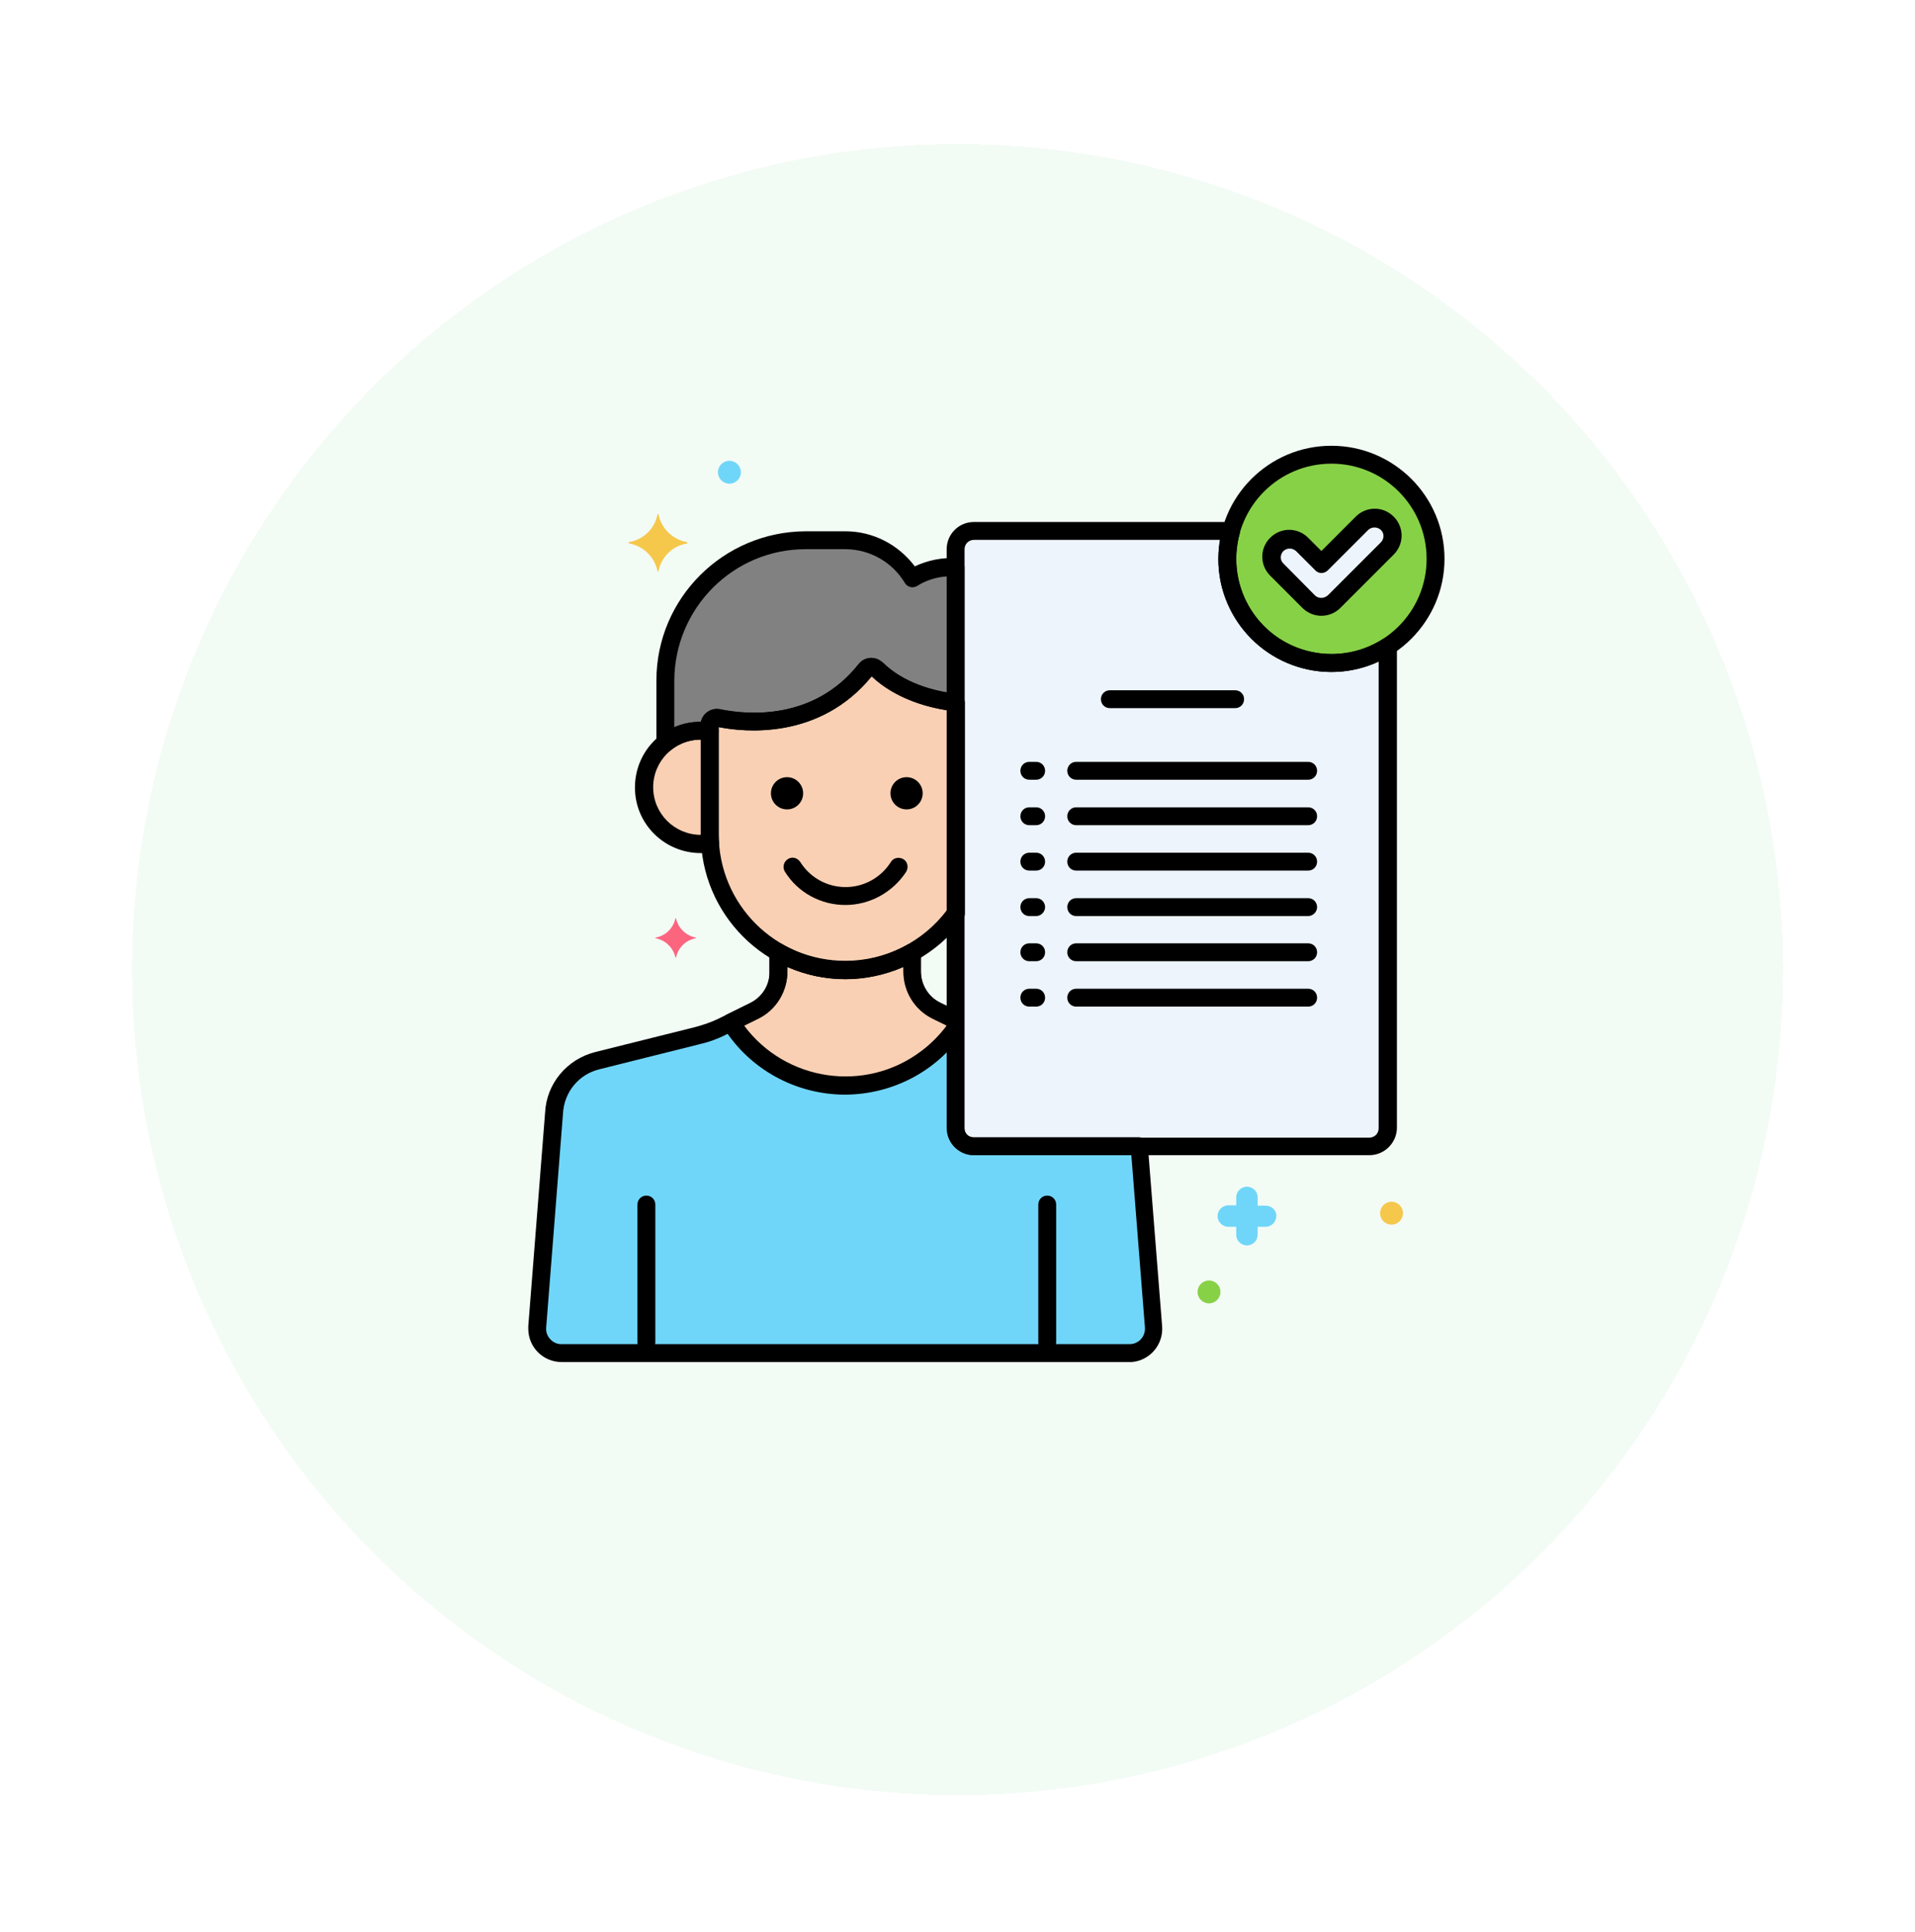 <svg width="116" height="117" viewBox="0 0 116 117" fill="none" xmlns="http://www.w3.org/2000/svg">
<g filter="url(#filter0_d_67_710)">
<circle cx="59" cy="54.727" r="50" fill="#3FBD5A" fill-opacity="0.06" shape-rendering="crispEdges"/>
</g>
<path d="M80.649 40.16C77.159 40.16 74.341 37.342 74.341 33.851C74.341 33.288 74.427 32.702 74.579 32.16H58.991C58.384 32.16 57.886 32.659 57.886 33.266V68.344C57.886 68.951 58.384 69.449 58.991 69.449H82.947C83.554 69.449 84.053 68.951 84.053 68.344V39.163C83.034 39.813 81.863 40.16 80.649 40.16Z" fill="#EDF4FC"/>
<path d="M57.886 34.349C57.799 34.349 57.712 34.349 57.647 34.349C56.802 34.349 55.978 34.587 55.241 35.021C54.395 33.59 52.856 32.723 51.208 32.723H48.802C44.119 32.744 40.325 36.538 40.303 41.221V45.015C41.062 44.408 42.016 44.148 42.97 44.3V43.909C42.97 43.671 43.165 43.476 43.404 43.476H43.49C44.986 43.779 49.409 44.321 52.422 40.549C52.574 40.354 52.856 40.332 53.051 40.484C53.073 40.484 53.073 40.506 53.094 40.506C53.701 41.113 55.197 42.24 57.886 42.565V34.349Z" fill="#818182"/>
<path d="M57.886 42.565C55.176 42.239 53.701 41.112 53.094 40.505C52.921 40.332 52.639 40.332 52.466 40.505C52.444 40.527 52.444 40.527 52.444 40.548C49.43 44.321 45.008 43.8 43.512 43.475C43.273 43.432 43.035 43.584 42.992 43.822V43.909V50.521C43.013 55.052 46.677 58.738 51.208 58.738C53.853 58.738 56.346 57.437 57.886 55.291V42.565Z" fill="#F9D0B4"/>
<path d="M76.66 73.028H76.183V72.529C76.183 72.161 75.88 71.879 75.533 71.879C75.164 71.879 74.882 72.182 74.882 72.529V73.006H74.406C74.037 73.006 73.755 73.31 73.755 73.657C73.755 74.025 74.059 74.307 74.406 74.307H74.882V74.784C74.882 75.153 75.186 75.434 75.533 75.434C75.901 75.434 76.183 75.131 76.183 74.784V74.307H76.66C77.029 74.307 77.311 74.004 77.311 73.657C77.332 73.31 77.029 73.028 76.66 73.028Z" fill="#70D6F9"/>
<path d="M44.184 29.298C44.567 29.298 44.878 28.987 44.878 28.604C44.878 28.221 44.567 27.91 44.184 27.91C43.801 27.91 43.49 28.221 43.49 28.604C43.49 28.987 43.801 29.298 44.184 29.298Z" fill="#70D6F9"/>
<path d="M84.291 74.177C84.675 74.177 84.985 73.866 84.985 73.483C84.985 73.1 84.675 72.789 84.291 72.789C83.908 72.789 83.598 73.1 83.598 73.483C83.598 73.866 83.908 74.177 84.291 74.177Z" fill="#F5C84C"/>
<path d="M73.235 78.946C73.618 78.946 73.928 78.635 73.928 78.252C73.928 77.869 73.618 77.559 73.235 77.559C72.852 77.559 72.541 77.869 72.541 78.252C72.541 78.635 72.852 78.946 73.235 78.946Z" fill="#87D147"/>
<path d="M41.604 32.833C40.737 32.681 40.065 32.009 39.891 31.163C39.891 31.142 39.87 31.12 39.848 31.142C39.826 31.142 39.826 31.163 39.826 31.163C39.653 32.031 38.981 32.681 38.114 32.833C38.092 32.833 38.07 32.855 38.07 32.876C38.07 32.898 38.092 32.898 38.114 32.919C38.981 33.071 39.653 33.743 39.826 34.589C39.826 34.611 39.848 34.632 39.87 34.611C39.891 34.611 39.891 34.589 39.891 34.589C40.065 33.722 40.737 33.071 41.604 32.919C41.626 32.919 41.648 32.898 41.648 32.876C41.648 32.855 41.626 32.833 41.604 32.833Z" fill="#F5C84C"/>
<path d="M42.146 56.788C41.561 56.679 41.084 56.224 40.954 55.639C40.954 55.617 40.932 55.617 40.932 55.617C40.91 55.617 40.91 55.617 40.91 55.639C40.78 56.224 40.325 56.679 39.718 56.788C39.696 56.788 39.696 56.81 39.696 56.81C39.696 56.831 39.696 56.831 39.718 56.831C40.303 56.94 40.78 57.395 40.91 57.98C40.91 58.002 40.932 58.002 40.932 58.002C40.954 58.002 40.954 58.002 40.954 57.98C41.084 57.395 41.539 56.94 42.146 56.831C42.168 56.831 42.146 56.81 42.146 56.788C42.146 56.81 42.146 56.81 42.146 56.788Z" fill="#FC657E"/>
<path d="M42.992 50.525V44.302C41.127 43.999 39.349 45.278 39.046 47.142C38.742 49.007 40.022 50.785 41.886 51.088C42.255 51.153 42.645 51.153 43.013 51.088C42.992 50.893 42.992 50.72 42.992 50.525Z" fill="#F9D0B4"/>
<path d="M69.007 69.428H58.991C58.384 69.428 57.886 68.93 57.886 68.323V61.775L56.736 61.212C55.826 60.756 55.262 59.846 55.262 58.827V57.656C54.026 58.372 52.639 58.74 51.208 58.74C49.777 58.74 48.39 58.372 47.154 57.656V58.827C47.154 59.846 46.59 60.756 45.68 61.212L43.75 62.166C43.273 62.404 42.775 62.578 42.254 62.708L36.184 64.225C34.71 64.594 33.648 65.894 33.561 67.412L32.542 80.355C32.477 81.157 33.084 81.873 33.886 81.938H33.994H68.422C69.224 81.938 69.896 81.287 69.896 80.463C69.896 80.42 69.896 80.377 69.896 80.355L69.007 69.428Z" fill="#70D6F9"/>
<path d="M57.886 61.795L56.737 61.231C55.826 60.776 55.262 59.865 55.262 58.846V57.676C54.027 58.391 52.639 58.76 51.208 58.76C49.777 58.76 48.39 58.391 47.154 57.676V58.846C47.154 59.865 46.59 60.776 45.68 61.231L44.271 61.925C45.767 64.31 48.39 65.762 51.208 65.762C53.853 65.762 56.346 64.462 57.886 62.315V61.795Z" fill="#F9D0B4"/>
<path d="M51.208 54.815C49.712 54.815 48.325 54.056 47.544 52.798C47.393 52.538 47.458 52.213 47.718 52.039C47.978 51.866 48.303 51.953 48.477 52.213C49.431 53.73 51.425 54.186 52.943 53.232C53.355 52.972 53.701 52.625 53.962 52.213C54.113 51.953 54.46 51.888 54.72 52.039C54.98 52.191 55.045 52.538 54.894 52.798C54.092 54.034 52.704 54.815 51.208 54.815Z" fill="black"/>
<path d="M47.674 49.025C48.213 49.025 48.65 48.589 48.65 48.05C48.65 47.511 48.213 47.074 47.674 47.074C47.136 47.074 46.699 47.511 46.699 48.05C46.699 48.589 47.136 49.025 47.674 49.025Z" fill="black"/>
<path d="M54.915 49.025C55.454 49.025 55.891 48.589 55.891 48.05C55.891 47.511 55.454 47.074 54.915 47.074C54.377 47.074 53.94 47.511 53.94 48.05C53.94 48.589 54.377 49.025 54.915 49.025Z" fill="black"/>
<path d="M42.45 51.671C40.26 51.671 38.461 49.915 38.461 47.704C38.461 45.493 40.217 43.715 42.428 43.715C42.645 43.715 42.862 43.736 43.078 43.758C43.339 43.802 43.534 44.018 43.534 44.3V50.522C43.534 50.674 43.534 50.847 43.555 51.043C43.577 51.324 43.382 51.563 43.1 51.606C42.883 51.65 42.666 51.671 42.45 51.671ZM42.45 44.799C40.845 44.799 39.566 46.1 39.566 47.682C39.566 49.286 40.867 50.566 42.45 50.566C42.45 50.544 42.45 50.522 42.45 50.501V44.799Z" fill="black"/>
<path d="M68.422 82.498H34.016C32.91 82.498 32 81.609 32 80.481C32 80.438 32 80.373 32 80.33L33.019 67.387C33.106 65.631 34.341 64.157 36.054 63.723L42.124 62.206C42.601 62.075 43.057 61.924 43.512 61.707L45.441 60.753C46.157 60.406 46.634 59.669 46.612 58.867V57.696C46.612 57.393 46.851 57.154 47.154 57.154C47.241 57.154 47.349 57.176 47.414 57.219C49.756 58.563 52.639 58.563 54.98 57.219C55.241 57.067 55.566 57.154 55.718 57.414C55.761 57.501 55.783 57.588 55.783 57.675V58.845C55.783 59.647 56.238 60.384 56.953 60.731L58.102 61.295C58.297 61.382 58.406 61.577 58.406 61.772V68.319C58.406 68.623 58.644 68.883 58.969 68.883H68.986C69.267 68.883 69.506 69.1 69.528 69.382L70.395 80.33C70.481 81.435 69.658 82.411 68.552 82.498C68.509 82.498 68.465 82.498 68.422 82.498ZM47.696 58.563V58.845C47.696 60.059 47.002 61.187 45.918 61.707L43.989 62.661C43.49 62.921 42.948 63.116 42.385 63.246L36.314 64.764C35.057 65.067 34.168 66.151 34.103 67.452L33.084 80.416C33.041 80.915 33.431 81.37 33.929 81.414H33.995H68.422C68.942 81.414 69.354 81.002 69.354 80.481C69.354 80.46 69.354 80.438 69.354 80.416L68.53 69.967H59.013C58.102 69.967 57.365 69.23 57.365 68.319V62.119L56.52 61.707C55.414 61.165 54.742 60.059 54.742 58.845V58.563C52.487 59.539 49.929 59.539 47.696 58.563Z" fill="black"/>
<path d="M51.208 66.303C48.195 66.303 45.398 64.764 43.816 62.227C43.664 61.967 43.729 61.642 43.989 61.468C44.011 61.468 44.032 61.447 44.032 61.447L45.441 60.753C46.157 60.406 46.634 59.669 46.612 58.867V57.696C46.612 57.393 46.851 57.154 47.154 57.154C47.241 57.154 47.349 57.176 47.414 57.219C49.756 58.563 52.639 58.563 54.98 57.219C55.241 57.067 55.566 57.154 55.718 57.414C55.761 57.501 55.783 57.588 55.783 57.675V58.845C55.783 59.647 56.238 60.384 56.953 60.731L58.102 61.295C58.297 61.382 58.406 61.577 58.406 61.772V62.271C58.406 62.379 58.363 62.487 58.297 62.596C56.693 64.915 54.048 66.281 51.208 66.303ZM45.073 62.119C47.588 65.501 52.401 66.216 55.783 63.68C56.368 63.246 56.91 62.704 57.344 62.119L56.498 61.707C55.392 61.165 54.72 60.059 54.72 58.845V58.563C52.487 59.561 49.929 59.561 47.696 58.563V58.845C47.696 60.059 47.002 61.187 45.918 61.707L45.073 62.119Z" fill="black"/>
<path d="M80.649 40.161C84.133 40.161 86.958 37.336 86.958 33.852C86.958 30.367 84.133 27.543 80.649 27.543C77.165 27.543 74.341 30.367 74.341 33.852C74.341 37.336 77.165 40.161 80.649 40.161Z" fill="#87D147"/>
<path d="M79.262 36.431L77.332 34.502C76.899 34.09 76.899 33.396 77.311 32.962C77.723 32.529 78.416 32.529 78.85 32.941L78.872 32.962L80.042 34.133L82.492 31.683C82.904 31.25 83.598 31.25 84.031 31.662C84.465 32.074 84.465 32.767 84.053 33.201L84.031 33.223L80.823 36.431C80.368 36.865 79.695 36.865 79.262 36.431Z" fill="#EDF4FC"/>
<path d="M80.649 40.702C76.877 40.702 73.799 37.645 73.799 33.851C73.799 30.057 76.877 27 80.649 27C84.421 27 87.5 30.057 87.5 33.851C87.5 37.623 84.421 40.702 80.649 40.702ZM80.649 28.084C77.462 28.084 74.882 30.664 74.882 33.851C74.882 37.038 77.462 39.618 80.649 39.618C83.836 39.618 86.416 37.038 86.416 33.851C86.416 30.664 83.836 28.084 80.649 28.084Z" fill="black"/>
<path d="M80.042 37.298C79.609 37.298 79.197 37.124 78.893 36.821L76.964 34.891C76.313 34.263 76.292 33.244 76.921 32.593C77.549 31.943 78.568 31.921 79.219 32.55C79.24 32.572 79.262 32.593 79.262 32.593L80.042 33.374L82.102 31.314C82.731 30.664 83.75 30.642 84.4 31.271C85.05 31.899 85.072 32.919 84.443 33.569C84.422 33.59 84.422 33.59 84.4 33.612L81.191 36.821C80.888 37.124 80.476 37.298 80.042 37.298ZM79.652 36.062C79.76 36.17 79.891 36.214 80.042 36.214C80.194 36.214 80.324 36.149 80.433 36.062L83.641 32.853C83.858 32.637 83.858 32.29 83.641 32.095C83.424 31.899 83.099 31.899 82.882 32.095L80.433 34.544C80.216 34.761 79.869 34.761 79.674 34.544L78.503 33.374C78.286 33.179 77.961 33.179 77.744 33.374C77.528 33.59 77.528 33.937 77.744 34.133L79.652 36.062Z" fill="black"/>
<path d="M82.947 69.969H58.991C58.081 69.969 57.344 69.231 57.344 68.321V33.265C57.344 32.354 58.081 31.617 58.991 31.617H74.579C74.882 31.617 75.121 31.856 75.121 32.159C75.121 32.203 75.121 32.268 75.099 32.311C74.254 35.368 76.031 38.555 79.11 39.4C80.693 39.834 82.384 39.595 83.771 38.706C84.031 38.555 84.356 38.62 84.53 38.88C84.595 38.967 84.617 39.075 84.617 39.162V68.343C84.595 69.231 83.858 69.969 82.947 69.969ZM58.991 32.701C58.688 32.701 58.428 32.94 58.428 33.265V68.343C58.428 68.646 58.666 68.906 58.991 68.906H82.947C83.251 68.906 83.511 68.668 83.511 68.343V40.072C80.086 41.655 76.01 40.159 74.427 36.712C73.842 35.455 73.668 34.067 73.907 32.701H58.991Z" fill="black"/>
<path d="M40.303 45.556C40 45.556 39.761 45.318 39.761 45.014V41.22C39.761 36.234 43.816 32.201 48.802 32.18H51.208C52.878 32.18 54.417 32.982 55.414 34.304C56.195 33.936 57.062 33.762 57.907 33.806C58.189 33.827 58.428 34.066 58.428 34.348V42.543C58.428 42.846 58.189 43.085 57.886 43.085C57.864 43.085 57.842 43.085 57.821 43.085C55.089 42.759 53.506 41.654 52.791 40.96C49.647 44.841 45.051 44.342 43.534 44.038V44.299C43.534 44.602 43.295 44.841 42.992 44.841C42.97 44.841 42.927 44.841 42.905 44.841C42.753 44.819 42.601 44.797 42.45 44.797C41.799 44.797 41.149 45.014 40.65 45.426C40.563 45.513 40.433 45.556 40.303 45.556ZM48.802 33.264C44.422 33.264 40.867 36.819 40.845 41.22V44.06C41.344 43.843 41.886 43.713 42.45 43.735C42.558 43.193 43.078 42.868 43.599 42.976C45.225 43.28 49.257 43.692 52.01 40.223C52.357 39.789 52.964 39.724 53.398 40.071C53.42 40.093 53.441 40.114 53.485 40.136C54.027 40.678 55.219 41.567 57.365 41.936V34.911C56.715 34.955 56.086 35.15 55.544 35.497C55.284 35.648 54.959 35.562 54.807 35.302C54.048 34.044 52.704 33.285 51.252 33.264H48.802Z" fill="black"/>
<path d="M51.208 59.304C46.374 59.304 42.45 55.38 42.45 50.545V43.911C42.45 43.608 42.58 43.326 42.818 43.153C43.057 42.957 43.36 42.892 43.642 42.957C45.225 43.283 49.257 43.694 52.01 40.226C52.357 39.792 52.964 39.727 53.398 40.074C53.419 40.096 53.441 40.117 53.485 40.139C54.07 40.724 55.436 41.743 57.972 42.047C58.254 42.09 58.449 42.307 58.449 42.589V55.337C58.449 55.445 58.406 55.553 58.341 55.662C56.693 57.916 54.026 59.282 51.208 59.304ZM43.534 44.041V50.524C43.534 54.773 46.959 58.198 51.208 58.198C53.636 58.198 55.913 57.049 57.365 55.12V43.022C54.915 42.632 53.485 41.613 52.812 40.963C49.647 44.843 45.051 44.345 43.534 44.041Z" fill="black"/>
<path d="M74.817 42.893H67.23C66.926 42.893 66.688 42.654 66.688 42.351C66.688 42.047 66.926 41.809 67.23 41.809H74.817C75.121 41.809 75.359 42.047 75.359 42.351C75.359 42.654 75.121 42.893 74.817 42.893Z" fill="black"/>
<path d="M79.24 47.228H65.192C64.888 47.228 64.65 46.99 64.65 46.687C64.65 46.383 64.888 46.145 65.192 46.145H79.24C79.544 46.145 79.782 46.383 79.782 46.687C79.782 46.99 79.544 47.228 79.24 47.228Z" fill="black"/>
<path d="M79.24 49.982H65.192C64.888 49.982 64.65 49.744 64.65 49.44C64.65 49.137 64.888 48.898 65.192 48.898H79.24C79.544 48.898 79.782 49.137 79.782 49.44C79.782 49.744 79.544 49.982 79.24 49.982Z" fill="black"/>
<path d="M79.24 52.732H65.192C64.888 52.732 64.65 52.494 64.65 52.19C64.65 51.887 64.888 51.648 65.192 51.648H79.24C79.544 51.648 79.782 51.887 79.782 52.19C79.782 52.494 79.544 52.732 79.24 52.732Z" fill="black"/>
<path d="M79.24 55.486H65.192C64.888 55.486 64.65 55.248 64.65 54.944C64.65 54.641 64.888 54.402 65.192 54.402H79.24C79.544 54.402 79.782 54.641 79.782 54.944C79.782 55.226 79.544 55.486 79.24 55.486Z" fill="black"/>
<path d="M79.24 58.221H65.192C64.888 58.221 64.65 57.982 64.65 57.679C64.65 57.375 64.888 57.137 65.192 57.137H79.24C79.544 57.137 79.782 57.375 79.782 57.679C79.782 57.982 79.544 58.221 79.24 58.221Z" fill="black"/>
<path d="M79.24 60.971H65.192C64.888 60.971 64.65 60.732 64.65 60.429C64.65 60.125 64.888 59.887 65.192 59.887H79.24C79.544 59.887 79.782 60.125 79.782 60.429C79.782 60.732 79.544 60.971 79.24 60.971Z" fill="black"/>
<path d="M62.764 47.228H62.352C62.048 47.228 61.81 46.99 61.81 46.687C61.81 46.383 62.048 46.145 62.352 46.145H62.764C63.067 46.145 63.306 46.383 63.306 46.687C63.306 46.99 63.067 47.228 62.764 47.228Z" fill="black"/>
<path d="M62.764 49.982H62.352C62.048 49.982 61.81 49.744 61.81 49.44C61.81 49.137 62.048 48.898 62.352 48.898H62.764C63.067 48.898 63.306 49.137 63.306 49.44C63.306 49.744 63.067 49.982 62.764 49.982Z" fill="black"/>
<path d="M62.764 52.732H62.352C62.048 52.732 61.81 52.494 61.81 52.19C61.81 51.887 62.048 51.648 62.352 51.648H62.764C63.067 51.648 63.306 51.887 63.306 52.19C63.306 52.494 63.067 52.732 62.764 52.732Z" fill="black"/>
<path d="M62.764 55.486H62.352C62.048 55.486 61.81 55.248 61.81 54.944C61.81 54.641 62.048 54.402 62.352 54.402H62.764C63.067 54.402 63.306 54.641 63.306 54.944C63.306 55.226 63.067 55.486 62.764 55.486Z" fill="black"/>
<path d="M62.764 58.221H62.352C62.048 58.221 61.81 57.982 61.81 57.679C61.81 57.375 62.048 57.137 62.352 57.137H62.764C63.067 57.137 63.306 57.375 63.306 57.679C63.306 57.982 63.067 58.221 62.764 58.221Z" fill="black"/>
<path d="M62.764 60.971H62.352C62.048 60.971 61.81 60.732 61.81 60.429C61.81 60.125 62.048 59.887 62.352 59.887H62.764C63.067 59.887 63.306 60.125 63.306 60.429C63.306 60.732 63.067 60.971 62.764 60.971Z" fill="black"/>
<path d="M39.154 81.849C38.851 81.849 38.612 81.61 38.612 81.307V72.96C38.612 72.656 38.851 72.418 39.154 72.418C39.458 72.418 39.696 72.656 39.696 72.96V81.307C39.696 81.61 39.458 81.849 39.154 81.849Z" fill="black"/>
<path d="M63.435 81.849C63.132 81.849 62.894 81.61 62.894 81.307V72.96C62.894 72.656 63.132 72.418 63.435 72.418C63.739 72.418 63.977 72.656 63.977 72.96V81.307C63.977 81.61 63.739 81.849 63.435 81.849Z" fill="black"/>
<defs>
<filter id="filter0_d_67_710" x="-0" y="0.727" width="116" height="116" filterUnits="userSpaceOnUse" color-interpolation-filters="sRGB">
<feFlood flood-opacity="0" result="BackgroundImageFix"/>
<feColorMatrix in="SourceAlpha" type="matrix" values="0 0 0 0 0 0 0 0 0 0 0 0 0 0 0 0 0 0 127 0" result="hardAlpha"/>
<feOffset dx="-1" dy="4"/>
<feGaussianBlur stdDeviation="4"/>
<feComposite in2="hardAlpha" operator="out"/>
<feColorMatrix type="matrix" values="0 0 0 0 0 0 0 0 0 0 0 0 0 0 0 0 0 0 0.07 0"/>
<feBlend mode="normal" in2="BackgroundImageFix" result="effect1_dropShadow_67_710"/>
<feBlend mode="normal" in="SourceGraphic" in2="effect1_dropShadow_67_710" result="shape"/>
</filter>
</defs>
</svg>
